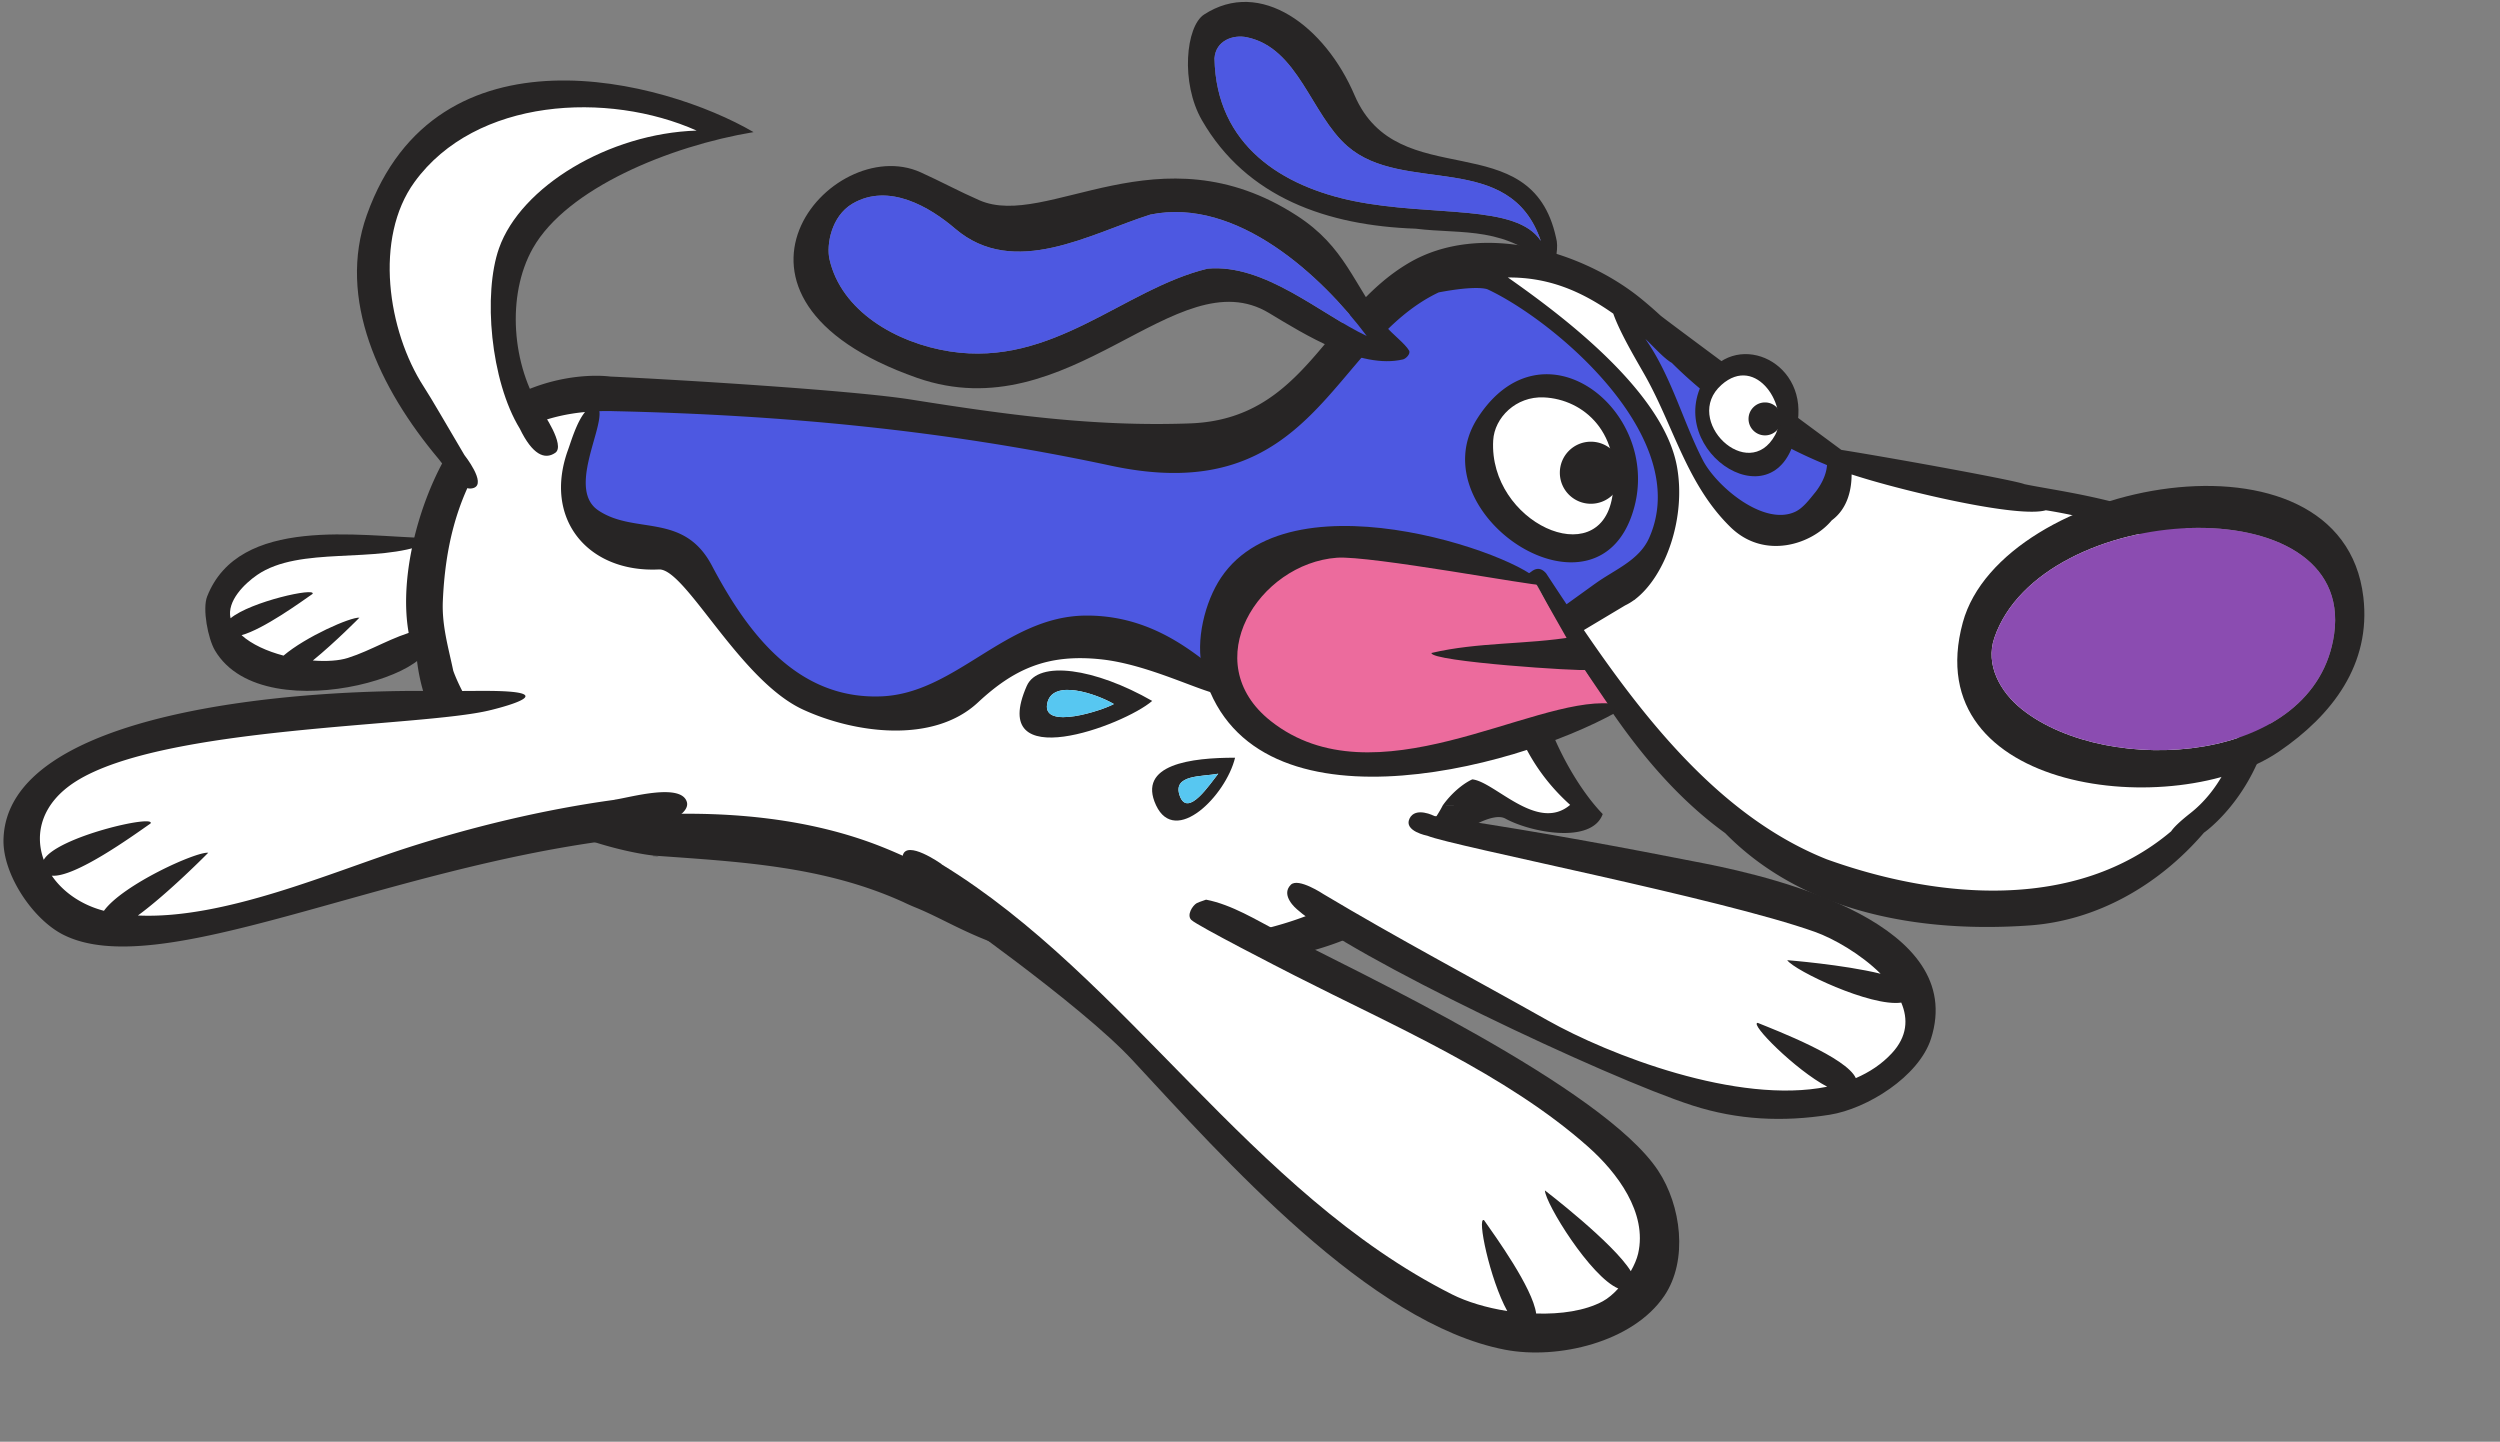 <svg width="163" height="94" xmlns="http://www.w3.org/2000/svg"><rect width="100%" height="100%" fill="#808080" stroke="none"/><path fill="#FFF" d="M27.56 35.653c-1.735-.618-2.933.123-4.79.164-2.726.084-4.79-.659-6.936.99-1.816 1.404-2.27 4.748-.166 5.782 3.138 1.28 5.615 1.61 8.752.329 1.239-.495 2.395-.164 3.302-1.157 1.612-1.731 2.066-5.284-.163-6.108z"/><path fill="#272525" d="M27.243 41.093c-1.658.415-3.01 1.313-4.562 1.804-.58.185-1.398.237-2.284.169 1.484-1.21 3.038-2.794 3.038-2.794-.57-.05-3.502 1.243-4.948 2.474-1.07-.282-2.07-.731-2.737-1.332 1.434-.398 3.844-2.143 4.63-2.692.25-.445-4.032.498-5.347 1.589-.258-1.12.914-2.261 1.733-2.824 2.782-1.913 7.777-.703 11.079-2.055v-.354c-4.406-.097-12.257-1.487-14.338 3.81-.323.823.062 2.759.502 3.51 3.297 5.612 17.176.893 13.234-1.305zm74.213-25.588c-1.627-7.518-10.32-2.714-13.143-9.306-1.914-4.475-6.127-7.65-9.81-5.25-1.187.774-1.542 4.45-.138 6.888 2.911 5.058 8.196 6.874 13.938 7.073 3.086.383 5.932-.231 8.888 2.667.265-.586.435-1.492.265-2.072zm-13.17-2.394c-4.64-.942-8.995-3.602-9.102-9.307.082-1.164 1.22-1.563 2.116-1.373 3.353.704 4.167 5.01 6.545 7.096 3.661 3.21 10.595.197 12.618 6.183-1.578-2.443-7.07-1.561-12.178-2.6z"/><path fill="#4D58E1" d="M87.845 9.527C85.467 7.44 84.653 3.135 81.3 2.43c-.897-.19-2.034.209-2.116 1.373.107 5.705 4.463 8.365 9.101 9.307 5.108 1.038 10.6.156 12.178 2.6-2.023-5.987-8.957-2.974-12.618-6.184z"/><path fill="#FFF" d="M146.66 39.202c-1.215-2.625-4.517-4.285-7.853-5.604-4.633-.948-11.556-1.963-11.58-1.953-3.385-.816-7.556-1.125-10.565-3.664-.106-.09-13.053-9.368-15.65-10.406-2.885-1.154-6.439-.736-7.84 0-6.824 4.875-10.089 12.59-19.657 12.098-11.02-.566-22.388-2.825-33.395-4.066-4.21-1.17-7.912 1.463-10.378 4.931-2.765 2.209-1.833 11.77-.925 14.469a.89.89 0 0 0 .089-.034c1.41 5.62 9.612 9.174 15.218 8.874 4.717-.252 10.566.01 14.498 3.027 4.674 3.585 14.55 5.819 20.27 5.372 12.538-.978 16.768-10.183 16.985-10.06 1.11.101 4.55 1.619 4.906 1.537.447-.003 1.828-.485 1.878-.723.79-.475-.324-1.656-.482-1.899-2.26-3.465-3.379-5.42-3.319-9.981l.521-3.068c0-.77.78-.515 1.082.085.462.593.94.887 1.422 1.81 7.631 14.63 25.533 28.378 41.24 14.327 1.743-1.744 3.194-3.593 4.064-6.205-.002-2.618.868-6.103-.528-8.867"/><path fill="#4D58E1" d="M38.91 25.722s-2.405 6.255-1.539 7.217c.866.962 2.366 2.332 5.754 2.657 3.388.324 3.868 3.984 3.868 3.984s4.524 10.198 16.07 4.809c11.548-5.39 11.164-2.502 12.703-1.732 1.54.77 3.464 4.234 9.72-.096 6.254-4.33 11.104-2.275 11.547-2.796.442-.52 2.09-.185 2.09-.185s.077-4.324 2.458-.142c0 0 3.639.533 5.75-2.94 2.11-3.472.48-7.843.48-7.843s-6.16-10.075-12.896-11.797c0 0-5.774 2.658-9.045 8.455-3.272 5.797-13.087 3.098-13.664 3.34-.578.243-28.004-3.702-33.296-2.931zm67.648-5.294s10.607 8.485 13.472 9.816c0 0-1.179 5.565-4.426 4.599-3.247-.967-8.95-10.469-9.046-14.415z"/><g fill="#272525"><path d="M42.566 55.817c.46.026.475.028.178-.023l-.178.001v.022z"/><path d="M148.177 41.84c-1.155-8.517-12.344-9.468-16.193-10.275-.469-.22-8.155-1.627-11.93-2.233 0 0-11.538-8.526-11.8-8.767-.409-.38-.818-.73-1.182-1.03-3.907-3.224-10.561-5.108-15.187-2.407-5.504 3.213-6.772 10.2-14.287 10.477-6.27.231-12.028-.574-18.196-1.553-3.831-.609-15.328-1.305-19.627-1.502 0 0-5.675-.838-10.198 4.401-2.495 3.765-4.109 10.36-2.375 14.15l-.012-.003c1.256 10.266 13.807 12.57 15.554 12.696 5.45.396 10.95.656 16.174 3.031.224.108.47.219.758.337 3.924 1.592 7.096 4.871 21.527 3.588 11.692-1.039 14.129-8.478 14.129-8.478s1.966-1.368 2.816-.9c1.648.905 5.625 1.681 6.35-.295-2.217-2.269-5.788-8.57-4.529-15.313.567.857.739 1.426 1.688 3.074 2.807 4.962 6.116 10.076 10.828 13.485 5.164 5.263 12.86 6.514 19.85 6.015 4.354-.31 8.412-2.601 11.375-6.061a.94.94 0 0 1 .015-.005s5.606-3.916 4.452-12.433zm-39.201-18.195c.006.004.013.003.018.006 1.698 1.699 5.07 4.586 9.966 6.604.054.027.106.046.161.072-.053.746-.478 1.4-.733 1.733-.407.498-.827 1.07-1.342 1.308-2.055.953-5.131-1.657-6.016-3.357-1.285-2.483-2.066-5.52-3.752-7.91.514.468 1.166 1.225 1.698 1.544zm-6.602 28.833c-2.14 1.819-4.913-1.512-6.38-1.663-.629.286-1.394.941-1.93 1.702.187-.003.69-.008.751-.001l-.751.001s-2.687 5.68-11.13 7.92c-8.442 2.24-22.891-4.077-22.891-4.077a31.937 31.937 0 0 0-2.649-1.186c-4.5-1.767-9.632-2.299-14.828-2.066-10.115-.694-13.015-9.38-13.015-9.38-.31-1.49-.748-2.93-.678-4.546.148-3.404.862-6.422 2.565-9.168 0 0 1.953-2.71 6.706-3.15-.549.661-.928 1.973-1.1 2.443-1.656 4.52 1.284 8.043 5.915 7.821 1.72-.083 5.233 7.198 9.373 9.125 3.314 1.539 8.49 2.286 11.43-.453 2.335-2.175 4.534-3.196 8.07-2.807 3.047.336 6.39 2.083 7.758 2.304 3.312.533 5.216-1.24 8.356-2.458 3.05-1.183 5.316-2.067 8.36-2.248l1.87.214c-.538 3.301.241 8.128 4.198 11.673zm-1.57-15.1c-.233-.266-.468-.339-.716-.25l.001-.003c-.003 0-.007.004-.011.007a.95.95 0 0 0-.248.149c-.453.296-.862.914-1.18 1.732l-1.298.233c-3.774.003-6.287.147-9.841 1.524-2.956 1.135-4.402 3.77-7.515 3.267-.98-.157-3.92-3.974-9.267-3.9-5.179.072-8.411 5.052-13.233 5.265-5.525.24-8.78-4.169-11.08-8.523-1.85-3.507-5.032-1.99-7.418-3.609-1.951-1.326.27-5.156.082-6.462.304-.008.613-.011.938 0 11.023.246 21.552 1.228 32.416 3.556 13.325 2.854 14.328-7.959 21.37-11.3 2.471-.467 3.12-.227 3.193-.195 4.397 2.06 13.43 9.692 10.527 16.204-.653 1.47-2.24 2.059-3.506 2.974h-.004l-1.875 1.351c-.454-.681-.9-1.358-1.335-2.02zm42.009 15.64c-.697.548-1.079.923-1.254 1.183-6.23 5.269-15.285 4.403-22.458 1.824-6.767-2.698-11.712-8.905-15.832-14.945l2.686-1.606c.194-.092.382-.204.566-.337l.097-.057-.01-.004c1.994-1.526 3.354-5.353 2.719-8.715-.938-4.945-7.674-9.92-10.927-12.21-.026-.02-.06-.039-.09-.059 2.634-.022 4.766.872 6.876 2.358.467 1.332 1.621 3.223 2.134 4.147 1.84 3.322 2.697 7.029 5.514 9.777 2.2 2.143 5.295 1.127 6.596-.448 1.098-.807 1.294-2.136 1.295-2.992a47.87 47.87 0 0 0 2.152.636l.017.005h-.001c3.654.995 8.984 2.125 10.494 1.695 0 0 10.623 1.536 12.335 6.135 1.711 4.6.65 10.82-2.909 13.613z"/></g><path fill="#272525" d="M91.872 22.858c-.255-.452-1.13-1.103-1.502-1.576-2.165-2.766-2.625-5.163-5.824-7.228-8.976-5.799-16.27.929-20.684-.994-1.297-.566-2.549-1.244-3.84-1.827-5.85-2.633-15.16 8.169-.234 13.402 9.99 3.502 16.905-7.874 22.957-4.224 2.307 1.39 5.958 3.68 8.733 3.022.18-.042.512-.363.394-.575zm-13.143-5.34c-5.47 1.326-10.075 6.44-16.791 5.396-3.529-.55-7.098-2.648-7.856-6.013-.21-.928.113-2.806 1.495-3.62 2.368-1.395 5.073.236 6.7 1.629 3.842 3.282 8.823.315 12.728-.92 5.66-1.16 11.211 4.045 14.105 7.915-3.014-1.417-6.639-4.728-10.381-4.388z"/><path fill="#4D58E1" d="M75.005 13.99c-3.905 1.235-8.886 4.202-12.728.92-1.627-1.393-4.332-3.024-6.7-1.628-1.382.813-1.705 2.691-1.495 3.619.758 3.365 4.327 5.464 7.856 6.013 6.716 1.044 11.32-4.07 16.79-5.397 3.743-.34 7.368 2.971 10.382 4.388-2.894-3.87-8.446-9.076-14.105-7.914z"/><path fill="#272525" d="M110.93 25.097c-2.272 4.845 5.887 9.55 6.324 1.969.223-3.895-4.612-5.62-6.323-1.97z"/><path fill="#FFF" d="M112.236 25.097c-2.575 2.293 1.753 6.47 3.507 3.259.951-1.742-1.201-5.311-3.507-3.26z"/><path fill="#272525" d="M115.079 26.239c.296 0 .564.12.758.315a1.067 1.067 0 0 1 0 1.518 1.065 1.065 0 0 1-.758.315c-.297 0-.565-.12-.759-.315a1.065 1.065 0 0 1-.315-.76c0-.296.12-.564.315-.758.194-.195.462-.315.759-.315zm-18.737 1.014c-4.03 6.256 8.033 14.168 10.226 5.765 1.655-6.337-5.99-12.338-10.226-5.765z"/><path fill="#FFF" d="M97.356 28.716c-.3 5.34 6.92 8.638 7.76 3.7.713-4.193-1.869-6.388-4.456-6.506-1.82-.083-3.223 1.32-3.304 2.806z"/><path fill="#272525" d="M103.725 28.799a2.02 2.02 0 0 1 2.023 2.023 2.02 2.02 0 0 1-2.023 2.023 2.02 2.02 0 0 1-2.023-2.023 2.02 2.02 0 0 1 2.023-2.023z"/><path fill="#FFF" d="M36.774 12.746c3.344-2.066 7.184-3.139 10.155-4.376-6.687-2.813-12.343-2.976-18.081.243-4.21 2.355-5.49 6.647-4.789 11.395.455 3.178 1.321 5.035 3.303 7.595.256.342.576.61.9.86 0 0 1.636 2.796 2.129 3.074 0 0 1.93 1.182 3.517.316 1.588-.866 3.109-.432 1.088-3.824l-1.473-3.244c-.185-.917-.286-1.894-.382-2.792-.454-3.881.289-7.184 3.633-9.247z"/><path fill="#272525" d="M34.744 16.184c2.206-3.898 8.912-6.66 14.387-7.57-5.81-3.397-20.669-7.35-25.216 5.411-1.942 5.452.792 11.268 4.69 15.908.476.566 1.383 2.188 2.278 1.881.863-.296-.599-2.136-.604-2.147-1.286-2.173-2.095-3.599-2.654-4.462-2.35-3.635-3.252-9.678-.601-13.333 3.993-5.508 12.625-5.929 18.397-3.358-5.729.183-11.463 3.651-12.884 7.67-1.047 2.96-.562 8.637 1.358 11.77l.003.007c.81 1.67 1.61 2.041 2.304 1.564.694-.477-.868-2.713-.868-2.713-1.956-2.947-2.334-7.546-.59-10.628zm119.347 22.748c-1.389-11.862-23.592-7.617-26.116 1.653-3.038 11.155 13.874 13.006 20.604 8.423 3.479-2.372 6.025-5.687 5.512-10.076zm-1.904 2.405c-1.202 8.537-14.739 9.379-20.352 4.913-1.455-1.157-2.395-2.93-1.804-4.66 3.056-8.956 23.535-10.062 22.156-.253z"/><path fill="#8B4CB1" d="M130.03 41.59c-.591 1.73.35 3.503 1.804 4.66 5.613 4.466 19.15 3.624 20.352-4.913 1.38-9.81-19.1-8.703-22.156.253z"/><path fill="#FFF" d="M95.886 54.913c-.678.42-7.355-3.973-10.826-2.633-5.157 1.992-.58 5.756-.478 5.798 11.924 5.003 32.576 22.43 40.178 8.862 4.78-8.534-18.535-9.007-28.874-12.027z"/><path fill="#272525" d="M111.112 56.293c-5.334-1.052-10.742-2.056-16.128-2.865l.014-.007-1.476-.217s-1.24-.644-1.625.175c-.384.818 1.171 1.113 1.171 1.113 1.663.686 19.126 4.075 25.265 6.266 1.21.431 2.992 1.445 4.283 2.73-2.442-.6-6.09-.885-6.09-.885.483.691 5.46 3.055 7.436 2.766.455 1.072.397 2.214-.618 3.306-.658.71-1.457 1.234-2.345 1.618-.606-1.347-5.112-3.082-6.398-3.603-.558.035 2.453 3.068 4.533 4.164-5.844 1.18-14.227-2.071-18.245-4.335-4.85-2.733-9.82-5.364-14.597-8.22 0 0-1.643-1.097-2.13-.614-.703.697.382 1.585.404 1.605 3.373 3.009 20.187 10.99 25.797 12.792 2.93.94 5.872 1.083 8.922.601 2.447-.385 5.828-2.49 6.617-4.961 2.38-7.455-9.882-10.462-14.79-11.429z"/><path fill="#FFF" d="M102.797 72.753c-4.953-4.398-14.761-8.097-20.104-10.856-1.782-.92-3.186-2.428-3.02-2.464-2.719-1.722-6.314-5.422-9.778-6.456-1.9-.568-8.736.061-8.524 4.442 3.158 1.93 5.635 4.318 9.225 7.49 9.909 8.794 17.01 20.146 26.836 21.551 4.263.609 8.338.412 10.65-3.22 2.352-3.759-1.968-7.543-5.285-10.487z"/><path fill="#272525" d="M108.109 76.322c-3.587-5.417-19.4-12.855-24.942-15.695-1.161-.582-2.845-1.648-4.533-1.969-.324.11-.545.192-.601.224-.283.16-.683.791-.353 1.103.414.387 5.868 3.181 6.78 3.644 6.324 3.223 13.75 6.399 19.088 11.142 1.888 1.676 3.874 4.297 3.257 6.967-.083.358-.256.754-.477 1.144-1.135-1.85-5.6-5.267-5.6-5.267.027.85 2.973 5.632 4.784 6.395-.32.351-.669.65-1.014.835-1.163.626-2.733.843-4.34.797-.233-1.68-2.67-5.045-3.398-6.087-.486-.272.374 3.858 1.513 5.925-1.352-.213-2.628-.597-3.598-1.085-13.163-6.635-21.235-20.68-33.265-28.03l-.044-.045s-2.274-1.604-2.51-.527c-.174.8.84 2.164 2.308 3.198.06.041 9.261 6.46 12.656 10.114 5.917 6.362 15.46 17.2 24.312 18.897 3.448.66 8.332-.49 10.377-3.508 1.578-2.33 1.1-5.906-.4-8.172z"/><path fill="#FFF" d="M41.267 49.436c-2.029-3.033-5.14-4.382-8.79-3.794a1.153 1.153 0 0 1-.576-.059c-8.386.052-12.384 1.014-21.02 2.058-4.168.496-10.32 2.683-10.32 6.853 0 4.21 4.871 6.07 9.082 5.946 4.376-.125 17.834-4.872 22.458-5.946 3.8-.879 7.168-1.565 10.422-1.903-.32-1.315-.846-2.54-1.256-3.155z"/><path fill="#272525" d="M44.78 52.28c-.385-1.25-3.702-.284-4.683-.144-.015.002-.03.012-.046.014-4.738.649-9.367 1.798-13.454 3.11-5.022 1.615-11.966 4.691-17.605 4.43 2.027-1.486 4.586-4.092 4.586-4.092-.819-.073-5.59 2.103-6.8 3.786-1.476-.384-2.674-1.228-3.401-2.29 1.505.141 5.317-2.622 6.441-3.405.338-.606-6.119.87-6.965 2.373-.627-1.718-.13-3.705 2.09-5.112 5.736-3.631 22.426-3.54 26.964-4.631l.003-.002c.06-.015.124-.027.18-.043.906-.226 4.713-1.244-.59-1.228a154.64 154.64 0 0 0-2.473.02c-9.655-.21-28.636 1.26-28.799 9.695-.043 2.25 1.894 5.152 3.86 6.164 6.273 3.23 20.872-4.411 36.514-6.243.001 0 4.563-1.151 4.178-2.402zm-13.663-7.138H31.1h.017z"/><path fill="#EC6B9D" d="M103.327 43.685l-3.358-5.922s-.603.139-.58-.013c-4.855-1.416-7.31-1.692-12.49-2.092-4.614-.352-8.074 6.26-5.848 10.298 2.472 4.45 7.703 3.997 12.687 2.967 4.48-.943 7.254-1.256 11.25-2.798l-1.661-2.44z"/><g fill="#272525"><path d="M105.42 46.419l-.431-.55c-5.19-.406-15.365 6.484-22.127 1.15-4.883-3.852-.791-10.277 4.302-10.655 2.134-.16 13.054 1.885 13.3 1.771-.05-1.47-16.092-7.575-20.854-.471-1.059 1.58-1.681 4.14-1.201 6.002 2.853 11.043 20.137 6.591 27.012 2.753z"/><path d="M93.333 42.573c-.095.565 9.892 1.217 10.105 1.1.769-.423-.584-1.845-.85-2.15-3.066.51-6.22.333-9.255 1.05z"/></g><path fill="#272525" d="M66.946 44.72c-2.595 5.892 6.304 2.596 8.178.98-3.729-2.134-7.43-2.678-8.178-.98zm1.326 1.182c.295-1.704 3.258-.64 4.352 0-.713.407-4.648 1.703-4.352 0z"/><path fill="#57C7F1" d="M68.272 45.902c-.296 1.703 3.64.407 4.352 0-1.094-.64-4.057-1.704-4.352 0z"/><path fill="#272525" d="M75.374 52.504c1.253 2.68 4.548-.615 5.153-3.101-2.83-.004-6.404.423-5.153 3.101zm1.552-.6c-.526-1.427 1.473-1.253 2.503-1.458-.535.66-1.977 2.884-2.503 1.458z"/><path fill="#57C7F1" d="M76.926 51.904c.526 1.426 1.968-.798 2.503-1.458-1.03.205-3.03.03-2.503 1.458z"/></svg>
